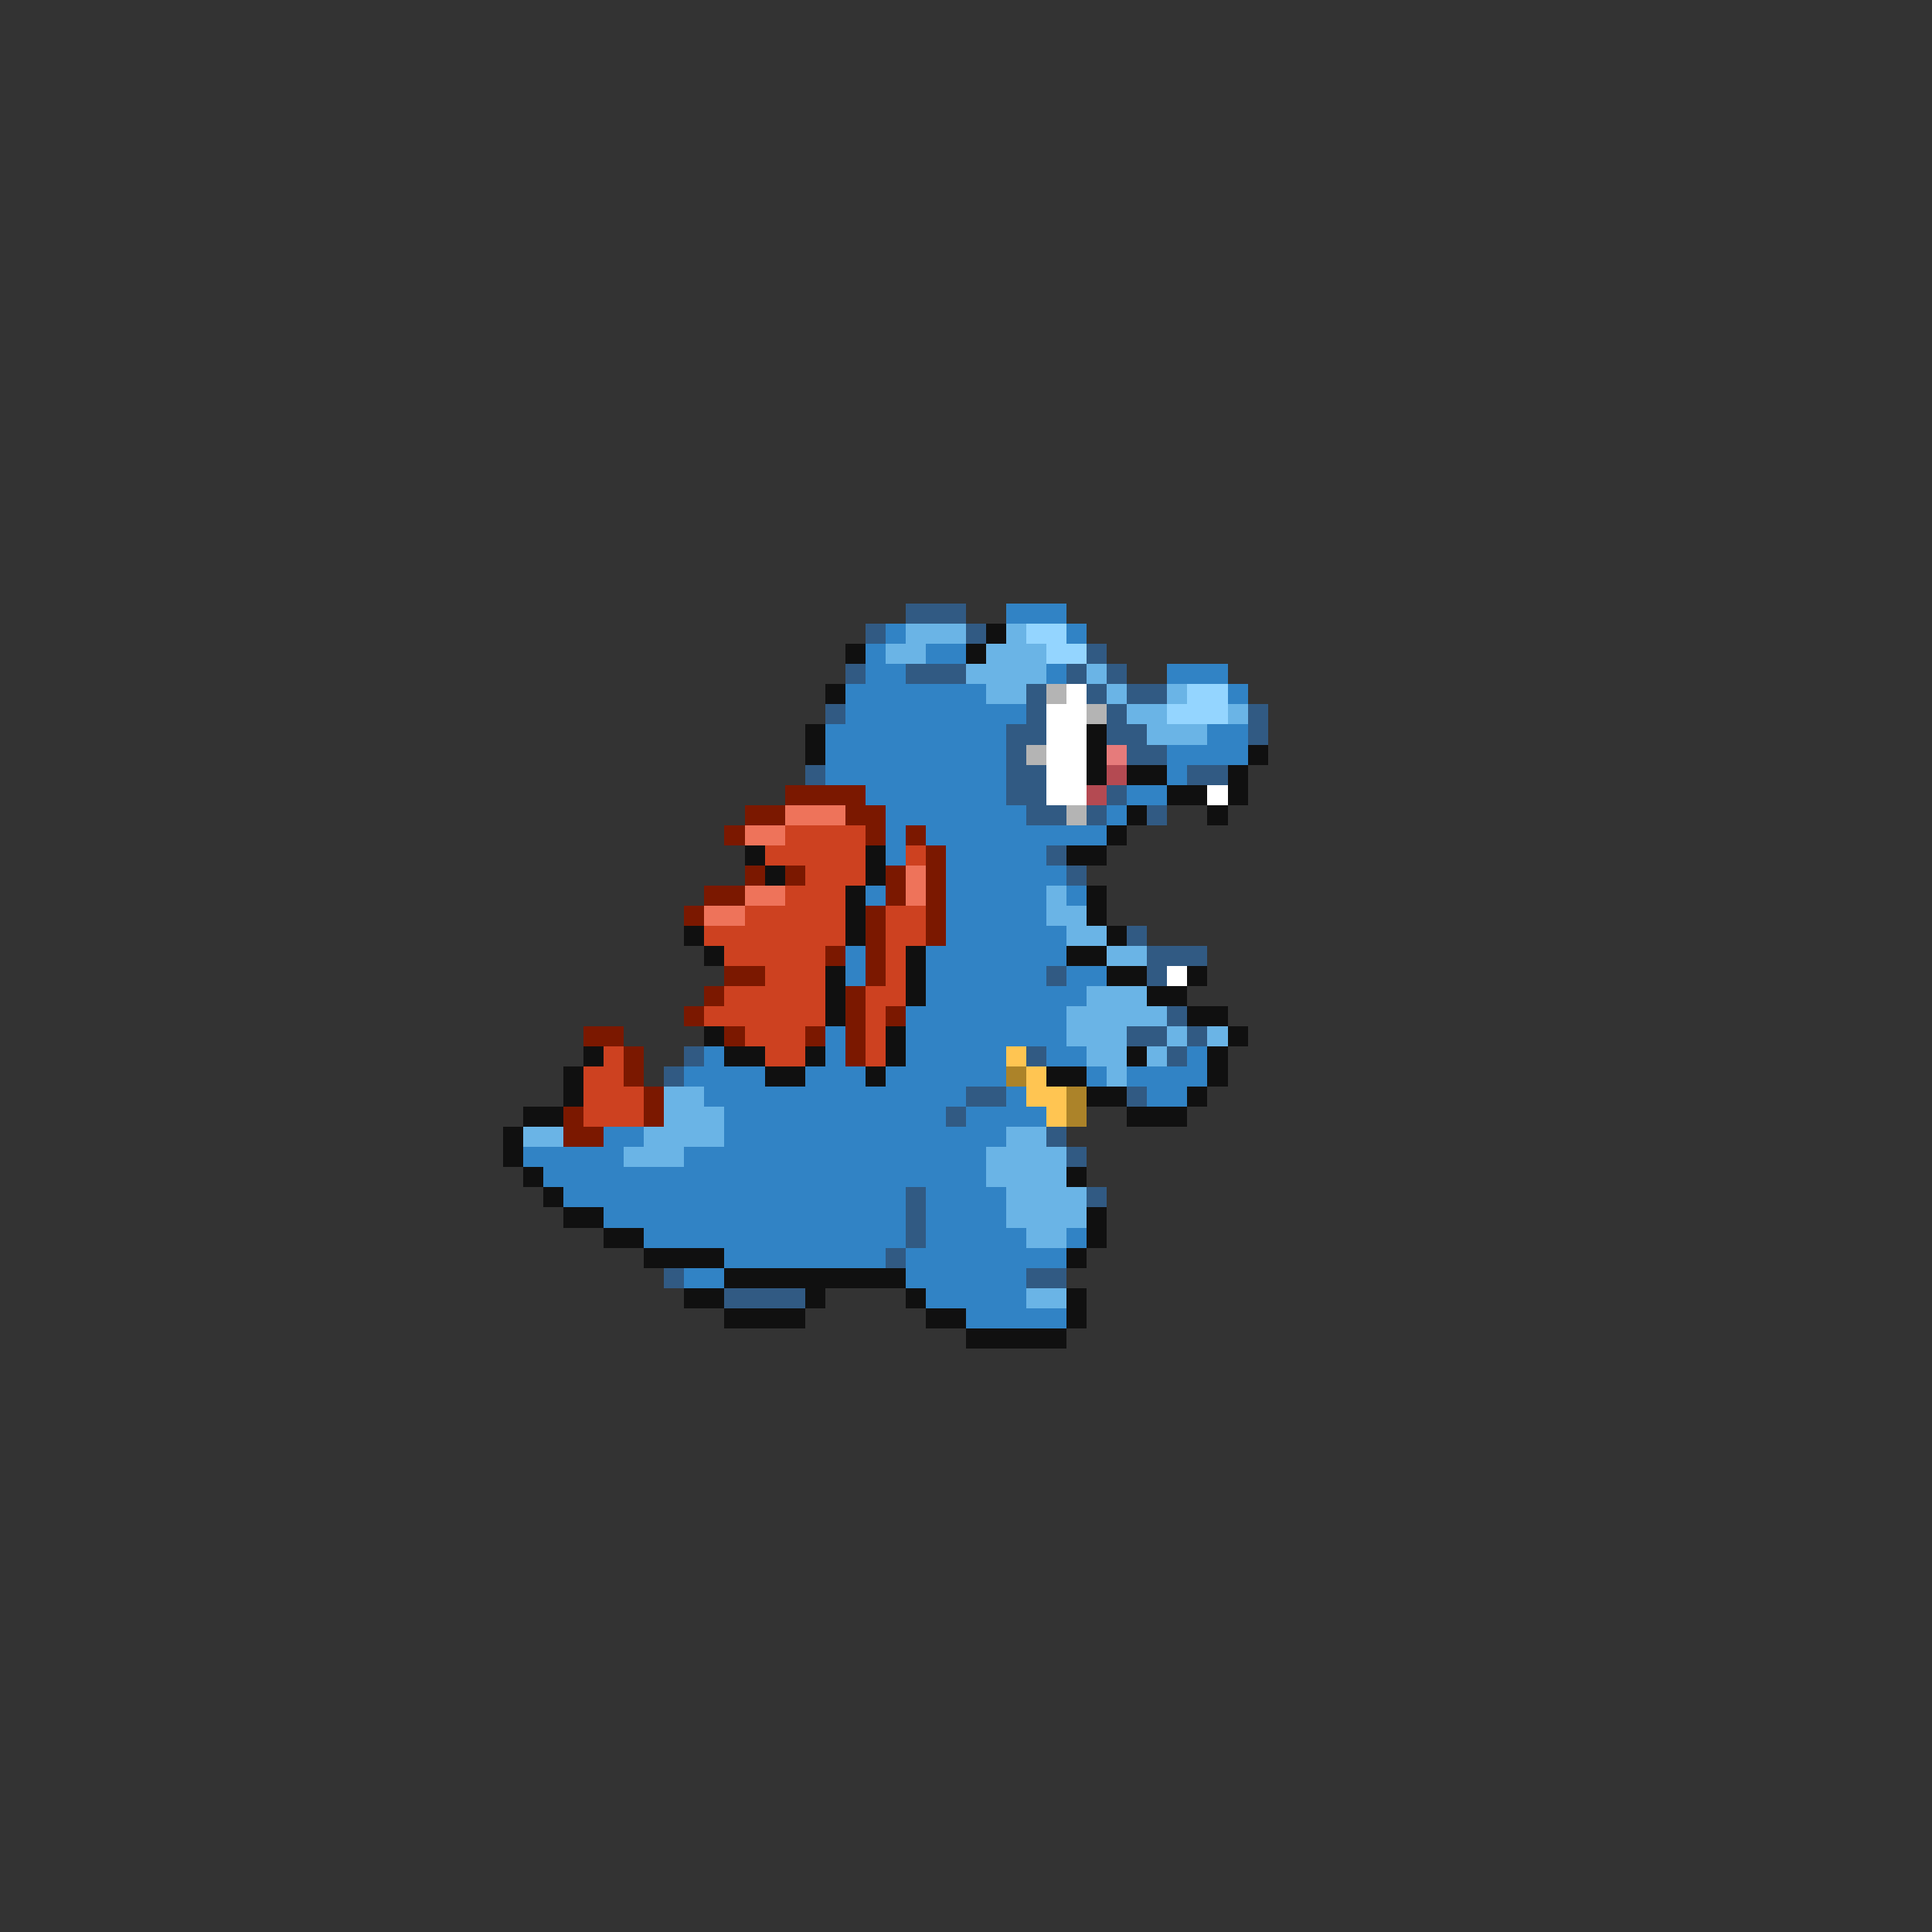<svg xmlns="http://www.w3.org/2000/svg" viewBox="0 -0.5 96 96" shape-rendering="crispEdges">
<rect x="0" y="-0.5" width="96" height="96" fill="#333333" stroke="none"/>
<path stroke="#315a83" d="M45 30h3M43 31h1M48 31h1M54 32h1M42 33h1M45 33h3M53 33h1M55 33h1M51 34h1M54 34h1M56 34h2M41 35h1M51 35h1M55 35h1M62 35h1M50 36h2M55 36h2M62 36h1M50 37h1M56 37h2M40 38h1M50 38h2M59 38h2M50 39h2M55 39h1M51 40h2M54 40h1M57 40h1M52 42h1M53 43h1M56 46h1M57 47h3M52 48h1M57 48h1M58 50h1M56 51h2M59 51h1M34 52h1M51 52h1M58 52h1M33 53h1M48 54h2M56 54h1M47 55h1M52 56h1M53 57h1M45 59h1M54 59h1M45 60h1M45 61h1M44 62h1M33 63h1M51 63h2M36 64h4" />
<path stroke="#3183c5" d="M50 30h3M44 31h1M53 31h1M43 32h1M46 32h2M43 33h2M52 33h1M58 33h3M42 34h7M61 34h1M42 35h9M41 36h9M60 36h2M41 37h9M58 37h4M41 38h9M58 38h1M43 39h7M56 39h2M44 40h7M55 40h1M44 41h1M46 41h9M44 42h1M47 42h5M47 43h6M43 44h1M47 44h5M53 44h1M47 45h5M47 46h6M42 47h1M46 47h7M42 48h1M46 48h6M53 48h2M46 49h8M45 50h8M41 51h1M45 51h8M35 52h1M41 52h1M45 52h5M52 52h2M59 52h1M34 53h4M40 53h3M44 53h6M54 53h1M56 53h4M35 54h13M50 54h1M57 54h2M36 55h11M48 55h4M30 56h2M36 56h14M26 57h5M34 57h15M27 58h22M28 59h17M46 59h4M30 60h15M46 60h4M32 61h13M46 61h5M53 61h1M36 62h8M45 62h8M34 63h2M45 63h6M46 64h5M48 65h5" />
<path stroke="#6ab4e6" d="M45 31h3M50 31h1M44 32h2M49 32h3M48 33h4M54 33h1M49 34h2M55 34h1M58 34h1M56 35h2M61 35h1M57 36h3M52 44h1M52 45h2M53 46h2M55 47h2M54 49h3M53 50h5M53 51h3M58 51h1M60 51h1M54 52h2M57 52h1M55 53h1M33 54h2M33 55h3M26 56h2M32 56h4M50 56h2M31 57h3M49 57h4M49 58h4M50 59h4M50 60h4M51 61h2M51 64h2" />
<path stroke="#101010" d="M49 31h1M42 32h1M48 32h1M41 34h1M40 36h1M54 36h1M40 37h1M54 37h1M62 37h1M54 38h1M56 38h2M61 38h1M58 39h2M61 39h1M56 40h1M60 40h1M55 41h1M37 42h1M43 42h1M53 42h2M38 43h1M43 43h1M42 44h1M54 44h1M42 45h1M54 45h1M34 46h1M42 46h1M55 46h1M35 47h1M45 47h1M53 47h2M41 48h1M45 48h1M55 48h2M59 48h1M41 49h1M45 49h1M57 49h2M41 50h1M59 50h2M35 51h1M44 51h1M61 51h1M29 52h1M36 52h2M40 52h1M44 52h1M56 52h1M60 52h1M28 53h1M38 53h2M43 53h1M52 53h2M60 53h1M28 54h1M54 54h2M59 54h1M26 55h2M56 55h3M25 56h1M25 57h1M26 58h1M53 58h1M27 59h1M28 60h2M54 60h1M30 61h2M54 61h1M32 62h4M53 62h1M36 63h9M34 64h2M40 64h1M45 64h1M53 64h1M36 65h4M46 65h2M53 65h1M48 66h5" />
<path stroke="#94d5ff" d="M51 31h2M52 32h2M59 34h2M58 35h3" />
<path stroke="#b4b4b4" d="M52 34h1M54 35h1M51 37h1M53 40h1" />
<path stroke="#ffffff" d="M53 34h1M52 35h2M52 36h2M52 37h2M52 38h2M52 39h2M60 39h1M58 48h1" />
<path stroke="#e67b7b" d="M55 37h1" />
<path stroke="#b44a52" d="M55 38h1M54 39h1" />
<path stroke="#7b1800" d="M39 39h4M37 40h2M42 40h2M36 41h1M43 41h1M45 41h1M46 42h1M37 43h1M39 43h1M44 43h1M46 43h1M35 44h2M44 44h1M46 44h1M34 45h1M43 45h1M46 45h1M43 46h1M46 46h1M41 47h1M43 47h1M36 48h2M43 48h1M35 49h1M42 49h1M34 50h1M42 50h1M44 50h1M29 51h2M36 51h1M40 51h1M42 51h1M31 52h1M42 52h1M31 53h1M32 54h1M28 55h1M32 55h1M28 56h2" />
<path stroke="#ee735a" d="M39 40h3M37 41h2M45 43h1M37 44h2M45 44h1M35 45h2" />
<path stroke="#cd4120" d="M39 41h4M38 42h5M45 42h1M40 43h3M39 44h3M37 45h5M44 45h2M35 46h7M44 46h2M36 47h5M44 47h1M38 48h3M44 48h1M36 49h5M43 49h2M35 50h6M43 50h1M37 51h3M43 51h1M30 52h1M38 52h2M43 52h1M29 53h2M29 54h3M29 55h3" />
<path stroke="#ffc552" d="M50 52h1M51 53h1M51 54h2M52 55h1" />
<path stroke="#ac8329" d="M50 53h1M53 54h1M53 55h1" />
</svg>